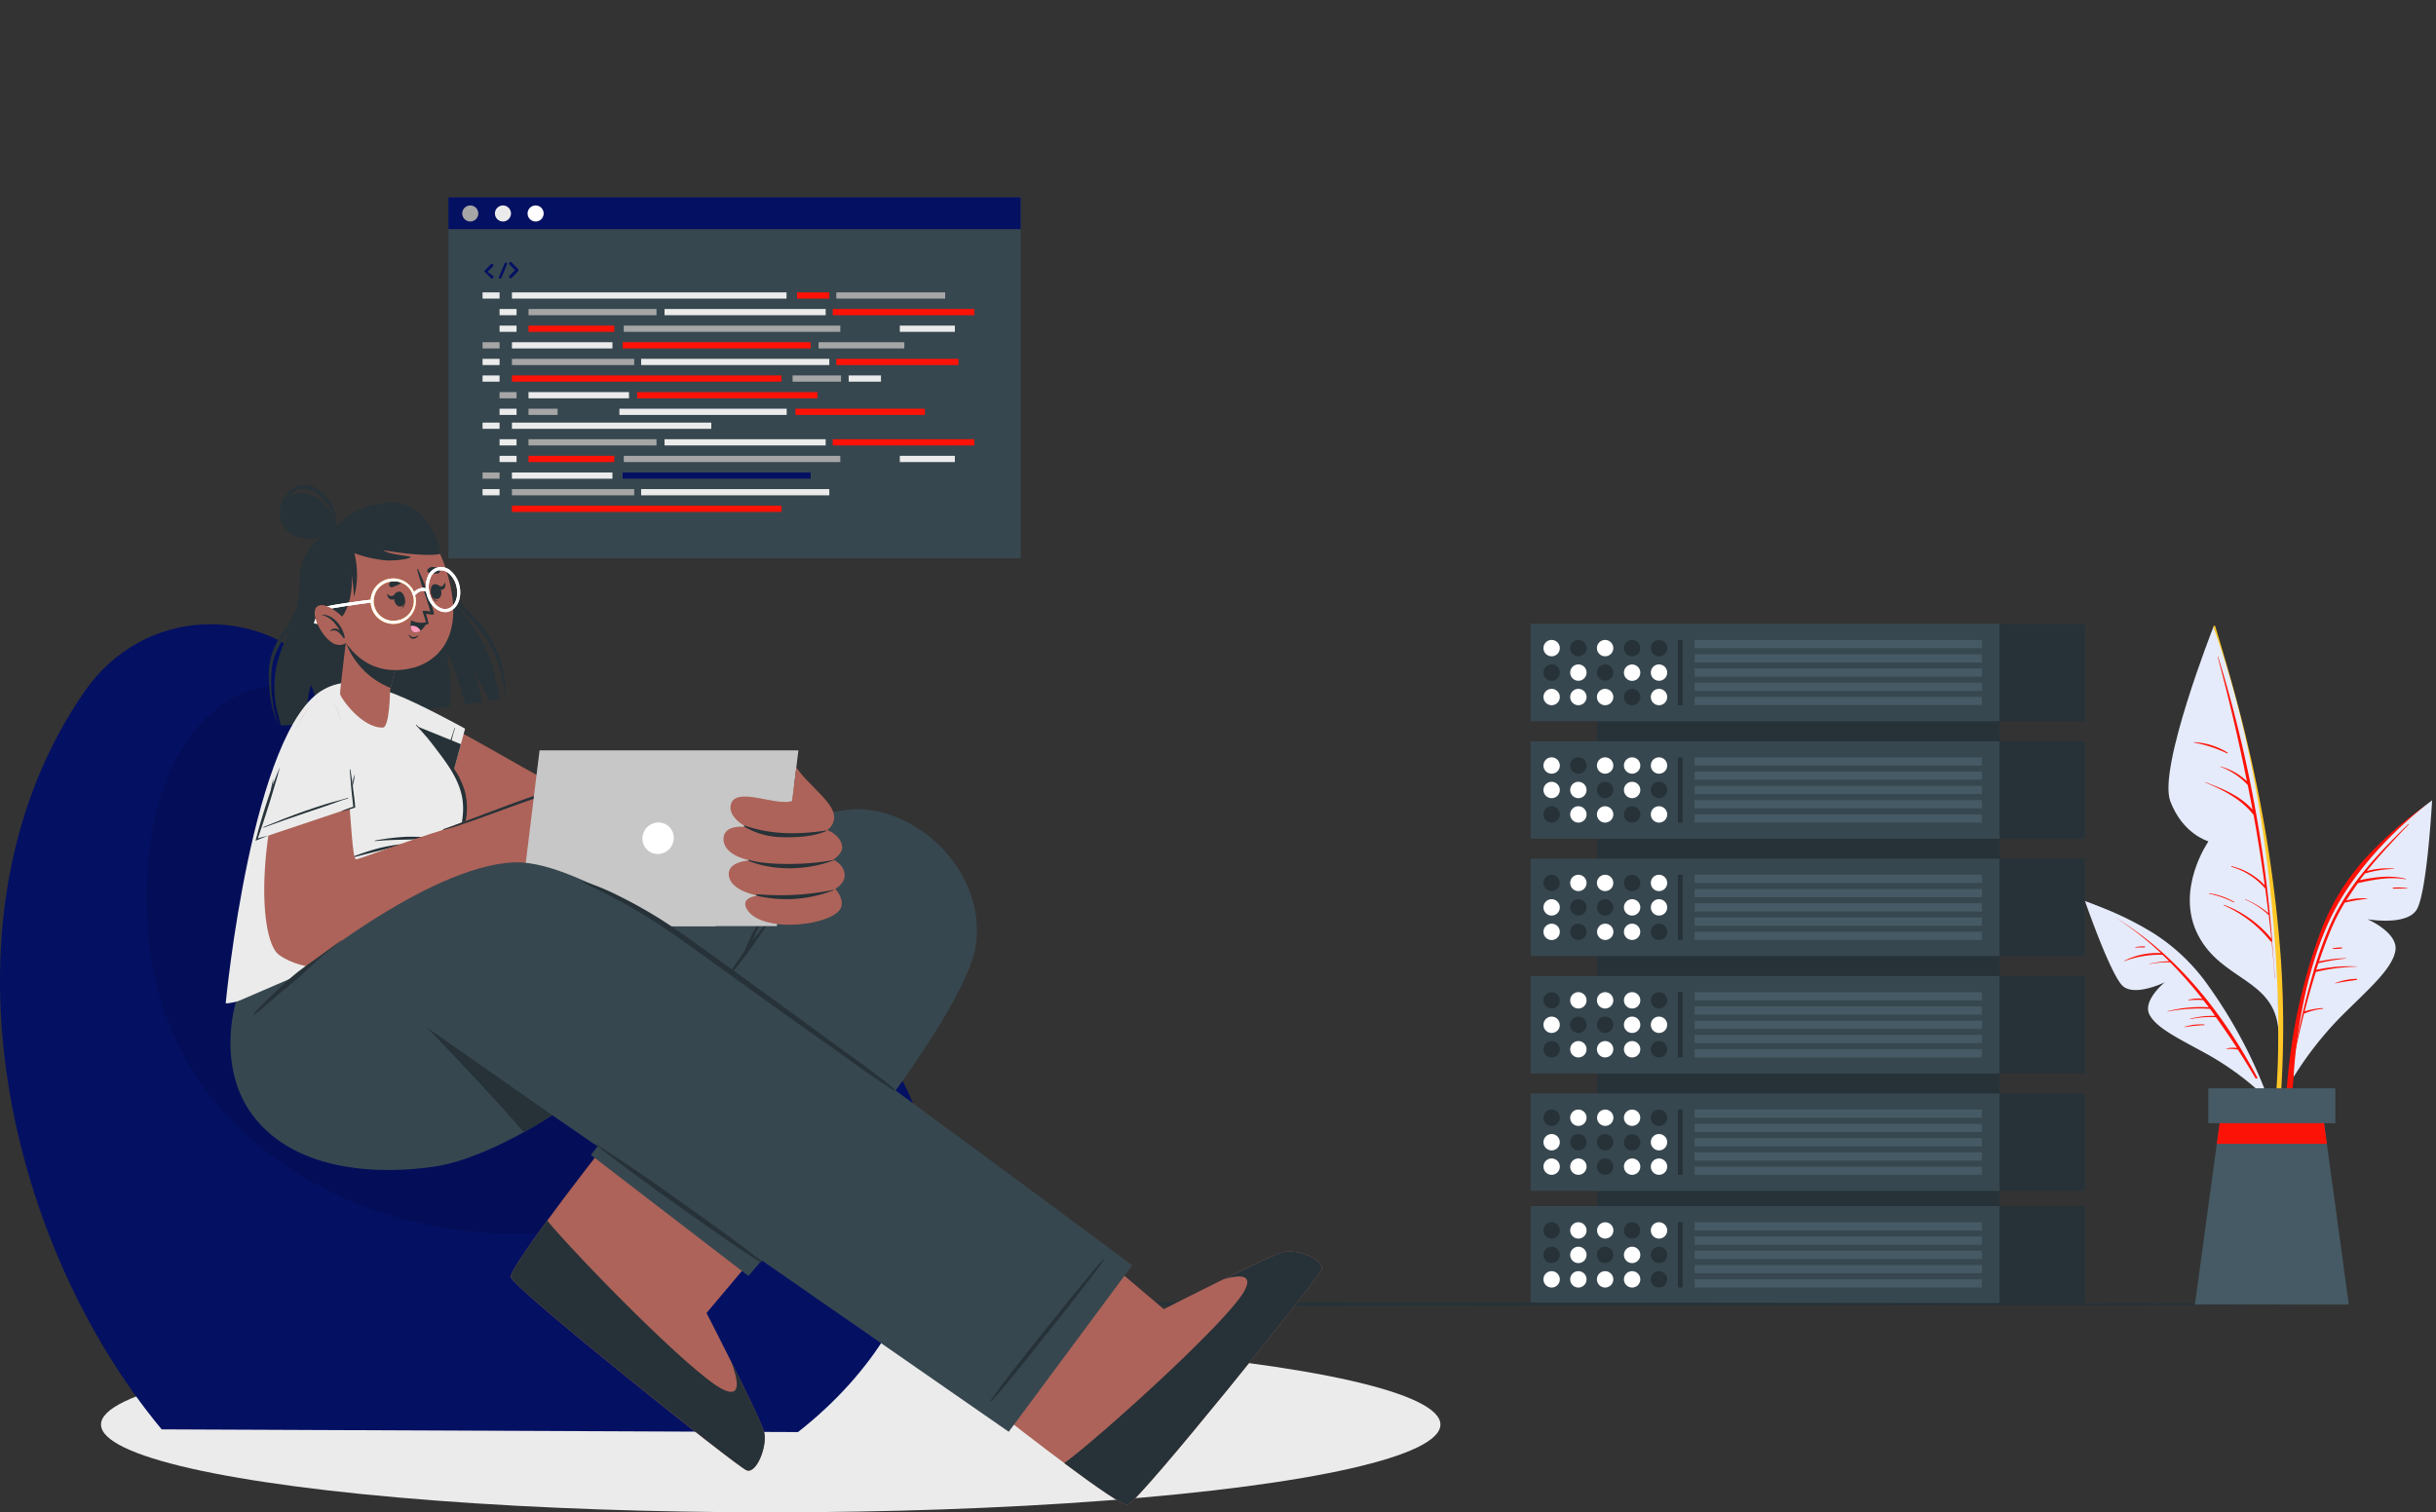 <?xml version="1.0" encoding="UTF-8" standalone="no"?>
<svg
   viewBox="0 0 637.758 396.01"
   version="1.1"
   id="svg689"
   sodipodi:docname="assets.svg"
   width="637.758"
   height="396.01"
   inkscape:version="1.2.2 (1:1.2.2+202305151915+b0a8486541)"
   xmlns:inkscape="http://www.inkscape.org/namespaces/inkscape"
   xmlns:sodipodi="http://sodipodi.sourceforge.net/DTD/sodipodi-0.dtd"
   xmlns="http://www.w3.org/2000/svg"
   xmlns:svg="http://www.w3.org/2000/svg">
  <rect x="0" y="0" width="637.758" height="396.01" fill="#333333" stroke="none"/>
  <defs
     id="defs693" />
  <sodipodi:namedview
     id="namedview691"
     pagecolor="#ffffff"
     bordercolor="#666666"
     borderopacity="1.0"
     inkscape:showpageshadow="2"
     inkscape:pageopacity="0.0"
     inkscape:pagecheckerboard="0"
     inkscape:deskcolor="#d1d1d1"
     showgrid="false"
     inkscape:zoom="1.596"
     inkscape:cx="190.16291"
     inkscape:cy="194.86216"
     inkscape:window-width="3440"
     inkscape:window-height="1391"
     inkscape:window-x="0"
     inkscape:window-y="0"
     inkscape:window-maximized="1"
     inkscape:current-layer="svg689" />
  <g
     id="freepik--Shadow--inject-219"
     transform="translate(-51.912,-55)">
    <ellipse
       cx="253.69"
       cy="428.02"
       rx="175.33"
       ry="22.99"
       style="fill:#ebebeb"
       id="ellipse2" />
  </g>
  <g
     id="freepik--Server--inject-219"
     transform="translate(-51.912,-55)">
    <rect
       x="470.03"
       y="232.01"
       width="105.39"
       height="157.97"
       style="fill:#263238"
       id="rect5" />
    <rect
       x="452.64"
       y="370.84"
       width="122.78"
       height="25.51"
       transform="rotate(180,514.03,383.59)"
       style="fill:#37474f"
       id="rect7" />
    <rect
       x="495.57"
       y="375.05"
       width="75.2"
       height="2.15"
       transform="rotate(180,533.17,376.13)"
       style="fill:#455a64"
       id="rect9" />
    <rect
       x="495.57"
       y="378.78"
       width="75.2"
       height="2.15"
       transform="rotate(180,533.17,379.86)"
       style="fill:#455a64"
       id="rect11" />
    <rect
       x="495.57"
       y="382.52"
       width="75.2"
       height="2.15"
       transform="rotate(180,533.17,383.59)"
       style="fill:#455a64"
       id="rect13" />
    <rect
       x="495.57"
       y="386.25"
       width="75.2"
       height="2.15"
       transform="rotate(180,533.17,387.325)"
       style="fill:#455a64"
       id="rect15" />
    <rect
       x="495.57"
       y="389.98"
       width="75.2"
       height="2.15"
       transform="rotate(180,533.17,391.055)"
       style="fill:#455a64"
       id="rect17" />
    <path
       d="m 484.11,377.19 a 2.14,2.14 0 1 0 2.13,-2.14 2.13,2.13 0 0 0 -2.13,2.14 z"
       style="fill:#ffffff"
       id="path19" />
    <circle
       cx="479.2"
       cy="377.19"
       r="2.14"
       style="fill:#263238"
       id="circle21" />
    <circle
       cx="472.17"
       cy="377.19"
       r="2.14"
       style="fill:#ffffff"
       id="circle23" />
    <path
       d="m 463,377.19 a 2.14,2.14 0 1 0 2.14,-2.14 2.13,2.13 0 0 0 -2.14,2.14 z"
       style="fill:#ffffff"
       id="path25" />
    <path
       d="m 456,377.19 a 2.14,2.14 0 1 0 2.14,-2.14 2.13,2.13 0 0 0 -2.14,2.14 z"
       style="fill:#263238"
       id="path27" />
    <path
       d="m 484.11,383.59 a 2.14,2.14 0 1 0 2.13,-2.13 2.13,2.13 0 0 0 -2.13,2.13 z"
       style="fill:#263238"
       id="path29" />
    <path
       d="m 477.07,383.59 a 2.14,2.14 0 1 0 2.13,-2.13 2.13,2.13 0 0 0 -2.13,2.13 z"
       style="fill:#ffffff"
       id="path31" />
    <path
       d="m 470,383.59 a 2.14,2.14 0 1 0 2.14,-2.13 2.14,2.14 0 0 0 -2.14,2.13 z"
       style="fill:#263238"
       id="path33" />
    <path
       d="m 463,383.59 a 2.14,2.14 0 1 0 2.14,-2.13 2.14,2.14 0 0 0 -2.14,2.13 z"
       style="fill:#ffffff"
       id="path35" />
    <path
       d="m 456,383.59 a 2.14,2.14 0 1 0 2.14,-2.13 2.14,2.14 0 0 0 -2.14,2.13 z"
       style="fill:#263238"
       id="path37" />
    <path
       d="m 484.11,390 a 2.14,2.14 0 1 0 2.13,-2.14 2.13,2.13 0 0 0 -2.13,2.14 z"
       style="fill:#263238"
       id="path39" />
    <path
       d="m 477.07,390 a 2.14,2.14 0 1 0 2.13,-2.14 2.13,2.13 0 0 0 -2.13,2.14 z"
       style="fill:#ffffff"
       id="path41" />
    <path
       d="m 470,390 a 2.14,2.14 0 1 0 2.14,-2.14 A 2.13,2.13 0 0 0 470,390 Z"
       style="fill:#ffffff"
       id="path43" />
    <path
       d="m 463,390 a 2.14,2.14 0 1 0 2.14,-2.14 A 2.13,2.13 0 0 0 463,390 Z"
       style="fill:#ffffff"
       id="path45" />
    <path
       d="m 456,390 a 2.14,2.14 0 1 0 2.14,-2.14 A 2.13,2.13 0 0 0 456,390 Z"
       style="fill:#ffffff"
       id="path47" />
    <rect
       x="491.2"
       y="375.05"
       width="1.23"
       height="17.08"
       transform="rotate(180,491.815,383.59)"
       style="fill:#263238"
       id="rect49" />
    <rect
       x="575.42"
       y="370.84"
       width="22.32"
       height="25.51"
       style="fill:#263238"
       id="rect51" />
    <rect
       x="452.64"
       y="341.33"
       width="122.78"
       height="25.51"
       transform="rotate(180,514.03,354.085)"
       style="fill:#37474f"
       id="rect53" />
    <rect
       x="495.57"
       y="345.54"
       width="75.2"
       height="2.15"
       transform="rotate(180,533.17,346.62)"
       style="fill:#455a64"
       id="rect55" />
    <rect
       x="495.57"
       y="349.27"
       width="75.2"
       height="2.15"
       transform="rotate(180,533.17,350.35)"
       style="fill:#455a64"
       id="rect57" />
    <rect
       x="495.57"
       y="353.01"
       width="75.2"
       height="2.15"
       transform="rotate(180,533.17,354.085)"
       style="fill:#455a64"
       id="rect59" />
    <rect
       x="495.57"
       y="356.74"
       width="75.2"
       height="2.15"
       transform="rotate(180,533.17,357.815)"
       style="fill:#455a64"
       id="rect61" />
    <rect
       x="495.57"
       y="360.47"
       width="75.2"
       height="2.15"
       transform="rotate(180,533.17,361.545)"
       style="fill:#455a64"
       id="rect63" />
    <path
       d="m 484.11,347.68 a 2.14,2.14 0 1 0 2.13,-2.14 2.13,2.13 0 0 0 -2.13,2.14 z"
       style="fill:#263238"
       id="path65" />
    <circle
       cx="479.2"
       cy="347.68"
       r="2.14"
       style="fill:#ffffff"
       id="circle67" />
    <circle
       cx="472.17"
       cy="347.68"
       r="2.14"
       style="fill:#ffffff"
       id="circle69" />
    <path
       d="m 463,347.68 a 2.14,2.14 0 1 0 2.14,-2.14 2.13,2.13 0 0 0 -2.14,2.14 z"
       style="fill:#ffffff"
       id="path71" />
    <path
       d="m 456,347.68 a 2.14,2.14 0 1 0 2.14,-2.14 2.13,2.13 0 0 0 -2.14,2.14 z"
       style="fill:#263238"
       id="path73" />
    <path
       d="m 484.11,354.08 a 2.14,2.14 0 1 0 2.13,-2.13 2.13,2.13 0 0 0 -2.13,2.13 z"
       style="fill:#ffffff"
       id="path75" />
    <path
       d="m 477.07,354.08 a 2.14,2.14 0 1 0 2.13,-2.08 2.13,2.13 0 0 0 -2.13,2.08 z"
       style="fill:#263238"
       id="path77" />
    <path
       d="m 470,354.08 a 2.14,2.14 0 1 0 2.14,-2.13 2.14,2.14 0 0 0 -2.14,2.13 z"
       style="fill:#263238"
       id="path79" />
    <path
       d="m 463,354.08 a 2.14,2.14 0 1 0 2.14,-2.13 2.14,2.14 0 0 0 -2.14,2.13 z"
       style="fill:#263238"
       id="path81" />
    <path
       d="m 456,354.08 a 2.14,2.14 0 1 0 2.14,-2.13 2.14,2.14 0 0 0 -2.14,2.13 z"
       style="fill:#ffffff"
       id="path83" />
    <path
       d="m 484.11,360.49 a 2.14,2.14 0 1 0 2.13,-2.14 2.13,2.13 0 0 0 -2.13,2.14 z"
       style="fill:#ffffff"
       id="path85" />
    <path
       d="m 477.07,360.49 a 2.14,2.14 0 1 0 2.13,-2.14 2.13,2.13 0 0 0 -2.13,2.14 z"
       style="fill:#ffffff"
       id="path87" />
    <path
       d="m 470,360.49 a 2.14,2.14 0 1 0 2.14,-2.14 2.13,2.13 0 0 0 -2.14,2.14 z"
       style="fill:#263238"
       id="path89" />
    <path
       d="m 463,360.49 a 2.14,2.14 0 1 0 2.14,-2.14 2.13,2.13 0 0 0 -2.14,2.14 z"
       style="fill:#ffffff"
       id="path91" />
    <path
       d="m 456,360.49 a 2.14,2.14 0 1 0 2.14,-2.14 2.13,2.13 0 0 0 -2.14,2.14 z"
       style="fill:#ffffff"
       id="path93" />
    <rect
       x="491.2"
       y="345.54"
       width="1.23"
       height="17.08"
       transform="rotate(180,491.815,354.085)"
       style="fill:#263238"
       id="rect95" />
    <rect
       x="575.42"
       y="341.33"
       width="22.32"
       height="25.51"
       style="fill:#263238"
       id="rect97" />
    <rect
       x="452.64"
       y="310.59"
       width="122.78"
       height="25.51"
       transform="rotate(180,514.03,323.34)"
       style="fill:#37474f"
       id="rect99" />
    <rect
       x="495.57"
       y="314.8"
       width="75.2"
       height="2.15"
       transform="rotate(180,533.17,315.875)"
       style="fill:#455a64"
       id="rect101" />
    <rect
       x="495.57"
       y="318.53"
       width="75.2"
       height="2.15"
       transform="rotate(180,533.17,319.61)"
       style="fill:#455a64"
       id="rect103" />
    <rect
       x="495.57"
       y="322.26"
       width="75.2"
       height="2.15"
       transform="rotate(180,533.17,323.34)"
       style="fill:#455a64"
       id="rect105" />
    <rect
       x="495.57"
       y="326"
       width="75.2"
       height="2.15"
       transform="rotate(180,533.17,327.07)"
       style="fill:#455a64"
       id="rect107" />
    <rect
       x="495.57"
       y="329.73"
       width="75.2"
       height="2.15"
       transform="rotate(180,533.17,330.805)"
       style="fill:#455a64"
       id="rect109" />
    <path
       d="m 484.11,316.93 a 2.14,2.14 0 1 0 2.13,-2.13 2.13,2.13 0 0 0 -2.13,2.13 z"
       style="fill:#263238"
       id="path111" />
    <path
       d="m 477.07,316.93 a 2.14,2.14 0 1 0 2.13,-2.13 2.13,2.13 0 0 0 -2.13,2.13 z"
       style="fill:#ffffff"
       id="path113" />
    <path
       d="m 470,316.93 a 2.14,2.14 0 1 0 2.14,-2.13 2.14,2.14 0 0 0 -2.14,2.13 z"
       style="fill:#ffffff"
       id="path115" />
    <path
       d="m 463,316.93 a 2.14,2.14 0 1 0 2.14,-2.13 2.14,2.14 0 0 0 -2.14,2.13 z"
       style="fill:#ffffff"
       id="path117" />
    <path
       d="m 456,316.93 a 2.14,2.14 0 1 0 2.14,-2.13 2.14,2.14 0 0 0 -2.14,2.13 z"
       style="fill:#263238"
       id="path119" />
    <path
       d="m 484.11,323.34 a 2.14,2.14 0 1 0 2.13,-2.14 2.13,2.13 0 0 0 -2.13,2.14 z"
       style="fill:#ffffff"
       id="path121" />
    <path
       d="m 477.07,323.34 a 2.14,2.14 0 1 0 2.13,-2.14 2.13,2.13 0 0 0 -2.13,2.14 z"
       style="fill:#ffffff"
       id="path123" />
    <path
       d="m 470,323.34 a 2.14,2.14 0 1 0 2.14,-2.14 2.13,2.13 0 0 0 -2.14,2.14 z"
       style="fill:#263238"
       id="path125" />
    <path
       d="m 463,323.34 a 2.14,2.14 0 1 0 2.14,-2.14 2.13,2.13 0 0 0 -2.14,2.14 z"
       style="fill:#263238"
       id="path127" />
    <path
       d="m 456,323.34 a 2.14,2.14 0 1 0 2.14,-2.14 2.13,2.13 0 0 0 -2.14,2.14 z"
       style="fill:#ffffff"
       id="path129" />
    <path
       d="m 484.11,329.75 a 2.14,2.14 0 1 0 2.13,-2.14 2.13,2.13 0 0 0 -2.13,2.14 z"
       style="fill:#263238"
       id="path131" />
    <path
       d="m 477.07,329.75 a 2.14,2.14 0 1 0 2.13,-2.14 2.13,2.13 0 0 0 -2.13,2.14 z"
       style="fill:#ffffff"
       id="path133" />
    <path
       d="m 470,329.75 a 2.14,2.14 0 1 0 2.14,-2.14 2.14,2.14 0 0 0 -2.14,2.14 z"
       style="fill:#ffffff"
       id="path135" />
    <path
       d="m 463,329.75 a 2.14,2.14 0 1 0 2.14,-2.14 2.14,2.14 0 0 0 -2.14,2.14 z"
       style="fill:#ffffff"
       id="path137" />
    <path
       d="m 456,329.75 a 2.14,2.14 0 1 0 2.14,-2.14 2.14,2.14 0 0 0 -2.14,2.14 z"
       style="fill:#263238"
       id="path139" />
    <rect
       x="491.2"
       y="314.8"
       width="1.23"
       height="17.08"
       transform="rotate(180,491.815,323.34)"
       style="fill:#263238"
       id="rect141" />
    <rect
       x="575.42"
       y="310.59"
       width="22.32"
       height="25.51"
       style="fill:#263238"
       id="rect143" />
    <rect
       x="452.64"
       y="279.84"
       width="122.78"
       height="25.51"
       transform="rotate(180,514.03,292.595)"
       style="fill:#37474f"
       id="rect145" />
    <rect
       x="495.57"
       y="284.06"
       width="75.2"
       height="2.15"
       transform="rotate(180,533.17,285.135)"
       style="fill:#455a64"
       id="rect147" />
    <rect
       x="495.57"
       y="287.79"
       width="75.2"
       height="2.15"
       transform="rotate(180,533.17,288.865)"
       style="fill:#455a64"
       id="rect149" />
    <rect
       x="495.57"
       y="291.52"
       width="75.2"
       height="2.15"
       transform="rotate(180,533.17,292.595)"
       style="fill:#455a64"
       id="rect151" />
    <rect
       x="495.57"
       y="295.25"
       width="75.2"
       height="2.15"
       transform="rotate(180,533.17,296.33)"
       style="fill:#455a64"
       id="rect153" />
    <rect
       x="495.57"
       y="298.98"
       width="75.2"
       height="2.15"
       transform="rotate(180,533.17,300.06)"
       style="fill:#455a64"
       id="rect155" />
    <path
       d="m 484.11,286.19 a 2.14,2.14 0 1 0 2.13,-2.13 2.13,2.13 0 0 0 -2.13,2.13 z"
       style="fill:#ffffff"
       id="path157" />
    <path
       d="m 477.07,286.19 a 2.14,2.14 0 1 0 2.13,-2.13 2.13,2.13 0 0 0 -2.13,2.13 z"
       style="fill:#263238"
       id="path159" />
    <path
       d="m 470,286.19 a 2.14,2.14 0 1 0 2.14,-2.13 2.14,2.14 0 0 0 -2.14,2.13 z"
       style="fill:#ffffff"
       id="path161" />
    <path
       d="m 463,286.19 a 2.14,2.14 0 1 0 2.14,-2.13 2.14,2.14 0 0 0 -2.14,2.13 z"
       style="fill:#ffffff"
       id="path163" />
    <path
       d="m 456,286.19 a 2.14,2.14 0 1 0 2.14,-2.13 2.14,2.14 0 0 0 -2.14,2.13 z"
       style="fill:#263238"
       id="path165" />
    <path
       d="m 484.11,292.6 a 2.14,2.14 0 1 0 2.13,-2.14 2.13,2.13 0 0 0 -2.13,2.14 z"
       style="fill:#ffffff"
       id="path167" />
    <path
       d="m 477.07,292.6 a 2.14,2.14 0 1 0 2.13,-2.14 2.13,2.13 0 0 0 -2.13,2.14 z"
       style="fill:#ffffff"
       id="path169" />
    <path
       d="m 470,292.6 a 2.14,2.14 0 1 0 2.14,-2.14 2.13,2.13 0 0 0 -2.14,2.14 z"
       style="fill:#263238"
       id="path171" />
    <path
       d="m 463,292.6 a 2.14,2.14 0 1 0 2.14,-2.14 2.13,2.13 0 0 0 -2.14,2.14 z"
       style="fill:#263238"
       id="path173" />
    <path
       d="m 456,292.6 a 2.14,2.14 0 1 0 2.14,-2.14 2.13,2.13 0 0 0 -2.14,2.14 z"
       style="fill:#ffffff"
       id="path175" />
    <path
       d="m 484.11,299 a 2.14,2.14 0 1 0 2.13,-2.13 2.13,2.13 0 0 0 -2.13,2.13 z"
       style="fill:#263238"
       id="path177" />
    <circle
       cx="479.2"
       cy="299"
       r="2.14"
       style="fill:#ffffff"
       id="circle179" />
    <circle
       cx="472.17"
       cy="299"
       r="2.14"
       style="fill:#ffffff"
       id="circle181" />
    <path
       d="m 463,299 a 2.14,2.14 0 1 0 2.14,-2.13 A 2.14,2.14 0 0 0 463,299 Z"
       style="fill:#263238"
       id="path183" />
    <path
       d="m 456,299 a 2.14,2.14 0 1 0 2.14,-2.13 A 2.14,2.14 0 0 0 456,299 Z"
       style="fill:#ffffff"
       id="path185" />
    <rect
       x="491.2"
       y="284.06"
       width="1.23"
       height="17.08"
       transform="rotate(180,491.815,292.595)"
       style="fill:#263238"
       id="rect187" />
    <rect
       x="575.42"
       y="279.84"
       width="22.32"
       height="25.51"
       style="fill:#263238"
       id="rect189" />
    <rect
       x="452.64"
       y="249.1"
       width="122.78"
       height="25.51"
       transform="rotate(180,514.03,261.855)"
       style="fill:#37474f"
       id="rect191" />
    <rect
       x="495.57"
       y="253.31"
       width="75.2"
       height="2.15"
       transform="rotate(180,533.17,254.39)"
       style="fill:#455a64"
       id="rect193" />
    <rect
       x="495.57"
       y="257.05"
       width="75.2"
       height="2.15"
       transform="rotate(180,533.17,258.12)"
       style="fill:#455a64"
       id="rect195" />
    <rect
       x="495.57"
       y="260.78"
       width="75.2"
       height="2.15"
       transform="rotate(180,533.17,261.855)"
       style="fill:#455a64"
       id="rect197" />
    <rect
       x="495.57"
       y="264.51"
       width="75.2"
       height="2.15"
       transform="rotate(180,533.17,265.585)"
       style="fill:#455a64"
       id="rect199" />
    <rect
       x="495.57"
       y="268.24"
       width="75.2"
       height="2.15"
       transform="rotate(180,533.17,269.32)"
       style="fill:#455a64"
       id="rect201" />
    <path
       d="m 484.11,255.45 a 2.14,2.14 0 1 0 2.13,-2.14 2.13,2.13 0 0 0 -2.13,2.14 z"
       style="fill:#ffffff"
       id="path203" />
    <path
       d="m 477.07,255.45 a 2.14,2.14 0 1 0 2.13,-2.14 2.13,2.13 0 0 0 -2.13,2.14 z"
       style="fill:#ffffff"
       id="path205" />
    <path
       d="m 470,255.45 a 2.14,2.14 0 1 0 2.14,-2.14 2.13,2.13 0 0 0 -2.14,2.14 z"
       style="fill:#ffffff"
       id="path207" />
    <path
       d="m 463,255.45 a 2.14,2.14 0 1 0 2.14,-2.14 2.13,2.13 0 0 0 -2.14,2.14 z"
       style="fill:#263238"
       id="path209" />
    <path
       d="m 456,255.45 a 2.14,2.14 0 1 0 2.14,-2.14 2.13,2.13 0 0 0 -2.14,2.14 z"
       style="fill:#ffffff"
       id="path211" />
    <path
       d="m 484.11,261.85 a 2.14,2.14 0 1 0 2.13,-2.13 2.13,2.13 0 0 0 -2.13,2.13 z"
       style="fill:#263238"
       id="path213" />
    <path
       d="m 477.07,261.85 a 2.14,2.14 0 1 0 2.13,-2.13 2.13,2.13 0 0 0 -2.13,2.13 z"
       style="fill:#ffffff"
       id="path215" />
    <path
       d="m 470,261.85 a 2.14,2.14 0 1 0 2.14,-2.13 2.14,2.14 0 0 0 -2.14,2.13 z"
       style="fill:#263238"
       id="path217" />
    <path
       d="m 463,261.85 a 2.14,2.14 0 1 0 2.14,-2.13 2.14,2.14 0 0 0 -2.14,2.13 z"
       style="fill:#ffffff"
       id="path219" />
    <path
       d="m 456,261.85 a 2.14,2.14 0 1 0 2.14,-2.13 2.14,2.14 0 0 0 -2.14,2.13 z"
       style="fill:#ffffff"
       id="path221" />
    <path
       d="m 484.11,268.26 a 2.14,2.14 0 1 0 2.13,-2.14 2.13,2.13 0 0 0 -2.13,2.14 z"
       style="fill:#ffffff"
       id="path223" />
    <path
       d="m 477.07,268.26 a 2.14,2.14 0 1 0 2.13,-2.14 2.13,2.13 0 0 0 -2.13,2.14 z"
       style="fill:#263238"
       id="path225" />
    <path
       d="m 470,268.26 a 2.14,2.14 0 1 0 2.14,-2.14 2.13,2.13 0 0 0 -2.14,2.14 z"
       style="fill:#ffffff"
       id="path227" />
    <path
       d="m 463,268.26 a 2.14,2.14 0 1 0 2.14,-2.14 2.13,2.13 0 0 0 -2.14,2.14 z"
       style="fill:#ffffff"
       id="path229" />
    <path
       d="m 456,268.26 a 2.14,2.14 0 1 0 2.14,-2.14 2.13,2.13 0 0 0 -2.14,2.14 z"
       style="fill:#263238"
       id="path231" />
    <rect
       x="491.2"
       y="253.31"
       width="1.23"
       height="17.08"
       transform="rotate(180,491.815,261.855)"
       style="fill:#263238"
       id="rect233" />
    <rect
       x="575.42"
       y="249.1"
       width="22.32"
       height="25.51"
       style="fill:#263238"
       id="rect235" />
    <rect
       x="452.64"
       y="218.36"
       width="122.78"
       height="25.51"
       transform="rotate(180,514.03,231.11)"
       style="fill:#37474f"
       id="rect237" />
    <rect
       x="495.57"
       y="222.57"
       width="75.2"
       height="2.15"
       transform="rotate(180,533.17,223.645)"
       style="fill:#455a64"
       id="rect239" />
    <rect
       x="495.57"
       y="226.3"
       width="75.2"
       height="2.15"
       transform="rotate(180,533.17,227.38)"
       style="fill:#455a64"
       id="rect241" />
    <rect
       x="495.57"
       y="230.03"
       width="75.2"
       height="2.15"
       transform="rotate(180,533.17,231.11)"
       style="fill:#455a64"
       id="rect243" />
    <rect
       x="495.57"
       y="233.77"
       width="75.2"
       height="2.15"
       transform="rotate(180,533.17,234.845)"
       style="fill:#455a64"
       id="rect245" />
    <rect
       x="495.57"
       y="237.5"
       width="75.2"
       height="2.15"
       transform="rotate(180,533.17,238.575)"
       style="fill:#455a64"
       id="rect247" />
    <path
       d="m 484.11,224.71 a 2.14,2.14 0 1 0 2.13,-2.14 2.13,2.13 0 0 0 -2.13,2.14 z"
       style="fill:#263238"
       id="path249" />
    <path
       d="m 477.07,224.71 a 2.14,2.14 0 1 0 2.13,-2.14 2.13,2.13 0 0 0 -2.13,2.14 z"
       style="fill:#263238"
       id="path251" />
    <path
       d="m 470,224.71 a 2.14,2.14 0 1 0 2.14,-2.14 2.14,2.14 0 0 0 -2.14,2.14 z"
       style="fill:#ffffff"
       id="path253" />
    <path
       d="m 463,224.71 a 2.14,2.14 0 1 0 2.14,-2.14 2.14,2.14 0 0 0 -2.14,2.14 z"
       style="fill:#263238"
       id="path255" />
    <path
       d="m 456,224.71 a 2.14,2.14 0 1 0 2.14,-2.14 2.14,2.14 0 0 0 -2.14,2.14 z"
       style="fill:#ffffff"
       id="path257" />
    <path
       d="m 484.11,231.11 a 2.14,2.14 0 1 0 2.13,-2.13 2.13,2.13 0 0 0 -2.13,2.13 z"
       style="fill:#ffffff"
       id="path259" />
    <path
       d="m 477.07,231.11 a 2.14,2.14 0 1 0 2.13,-2.11 2.13,2.13 0 0 0 -2.13,2.11 z"
       style="fill:#ffffff"
       id="path261" />
    <path
       d="m 470,231.11 a 2.14,2.14 0 1 0 2.14,-2.13 2.14,2.14 0 0 0 -2.14,2.13 z"
       style="fill:#263238"
       id="path263" />
    <path
       d="m 463,231.11 a 2.14,2.14 0 1 0 2.14,-2.13 2.14,2.14 0 0 0 -2.14,2.13 z"
       style="fill:#ffffff"
       id="path265" />
    <path
       d="m 456,231.11 a 2.14,2.14 0 1 0 2.14,-2.13 2.14,2.14 0 0 0 -2.14,2.13 z"
       style="fill:#263238"
       id="path267" />
    <path
       d="m 484.11,237.52 a 2.14,2.14 0 1 0 2.13,-2.14 2.13,2.13 0 0 0 -2.13,2.14 z"
       style="fill:#ffffff"
       id="path269" />
    <path
       d="m 477.07,237.52 a 2.14,2.14 0 1 0 2.13,-2.14 2.13,2.13 0 0 0 -2.13,2.14 z"
       style="fill:#263238"
       id="path271" />
    <path
       d="m 470,237.52 a 2.14,2.14 0 1 0 2.14,-2.14 2.13,2.13 0 0 0 -2.14,2.14 z"
       style="fill:#ffffff"
       id="path273" />
    <path
       d="m 463,237.52 a 2.14,2.14 0 1 0 2.14,-2.14 2.13,2.13 0 0 0 -2.14,2.14 z"
       style="fill:#ffffff"
       id="path275" />
    <path
       d="m 456,237.52 a 2.14,2.14 0 1 0 2.14,-2.14 2.13,2.13 0 0 0 -2.14,2.14 z"
       style="fill:#ffffff"
       id="path277" />
    <rect
       x="491.2"
       y="222.57"
       width="1.23"
       height="17.08"
       transform="rotate(180,491.815,231.11)"
       style="fill:#263238"
       id="rect279" />
    <rect
       x="575.42"
       y="218.36"
       width="22.32"
       height="25.51"
       style="fill:#263238"
       id="rect281" />
  </g>
  <g
     id="freepik--Window--inject-219"
     transform="translate(-51.912,-55)">
    <rect
       x="169.31"
       y="106.67"
       width="149.82"
       height="94.52"
       style="fill:#37474f"
       id="rect284" />
    <rect
       x="169.31"
       y="106.67"
       width="149.82"
       height="8.33"
       style="fill:#041062"
       id="rect286" />
    <path
       d="m 177.13,110.89 a 2.1,2.1 0 1 1 -2.1,-2.09 2.1,2.1 0 0 1 2.1,2.09 z"
       style="fill:#a6a6a6"
       id="path288" />
    <path
       d="m 185.69,110.89 a 2.1,2.1 0 1 1 -2.1,-2.09 2.1,2.1 0 0 1 2.1,2.09 z"
       style="fill:#ebebeb"
       id="path290" />
    <path
       d="m 194.24,110.89 a 2.1,2.1 0 1 1 -2.09,-2.09 2.1,2.1 0 0 1 2.09,2.09 z"
       style="fill:#ffffff"
       id="path292" />
    <rect
       x="178.25"
       y="131.56"
       width="4.45"
       height="1.63"
       style="fill:#ebebeb"
       id="rect294" />
    <rect
       x="185.94"
       y="131.56"
       width="71.89"
       height="1.63"
       style="fill:#ebebeb"
       id="rect296" />
    <rect
       x="260.57"
       y="131.56"
       width="8.45"
       height="1.63"
       style="fill:#FD1207"
       id="rect298" />
    <rect
       x="274.1"
       y="153.31"
       width="8.45"
       height="1.63"
       style="fill:#ebebeb"
       id="rect300" />
    <rect
       x="270.86"
       y="131.56"
       width="28.5"
       height="1.63"
       style="fill:#a6a6a6"
       id="rect302" />
    <rect
       x="182.7"
       y="135.91"
       width="4.45"
       height="1.63"
       style="fill:#ebebeb"
       id="rect304" />
    <rect
       x="190.28"
       y="135.91"
       width="33.51"
       height="1.63"
       style="fill:#a6a6a6"
       id="rect306" />
    <rect
       x="259.42"
       y="153.31"
       width="12.67"
       height="1.63"
       style="fill:#a6a6a6"
       id="rect308" />
    <rect
       x="185.94"
       y="148.96"
       width="32.01"
       height="1.63"
       style="fill:#a6a6a6"
       id="rect310" />
    <rect
       x="190.28"
       y="140.26"
       width="22.45"
       height="1.63"
       style="fill:#FD1207"
       id="rect312" />
    <rect
       x="266.22"
       y="144.61"
       width="22.45"
       height="1.63"
       style="fill:#a6a6a6"
       id="rect314" />
    <rect
       x="215.22"
       y="140.26"
       width="56.69"
       height="1.63"
       style="fill:#a6a6a6"
       id="rect316" />
    <rect
       x="185.94"
       y="153.31"
       width="70.58"
       height="1.63"
       style="fill:#FD1207"
       id="rect318" />
    <rect
       x="269.92"
       y="135.91"
       width="37.08"
       height="1.63"
       style="fill:#FD1207"
       id="rect320" />
    <rect
       x="225.89"
       y="135.91"
       width="42.19"
       height="1.63"
       style="fill:#ebebeb"
       id="rect322" />
    <rect
       x="287.49"
       y="140.26"
       width="14.41"
       height="1.63"
       style="fill:#ebebeb"
       id="rect324" />
    <rect
       x="182.7"
       y="140.26"
       width="4.45"
       height="1.63"
       style="fill:#ebebeb"
       id="rect326" />
    <rect
       x="178.25"
       y="144.61"
       width="4.45"
       height="1.63"
       style="fill:#a6a6a6"
       id="rect328" />
    <rect
       x="185.94"
       y="144.61"
       width="26.31"
       height="1.63"
       style="fill:#ebebeb"
       id="rect330" />
    <rect
       x="190.28"
       y="157.67"
       width="26.31"
       height="1.63"
       style="fill:#ebebeb"
       id="rect332" />
    <rect
       x="260.17"
       y="162.02"
       width="33.89"
       height="1.63"
       style="fill:#FD1207"
       id="rect334" />
    <rect
       x="218.72"
       y="157.67"
       width="47.21"
       height="1.63"
       style="fill:#FD1207"
       id="rect336" />
    <rect
       x="214.07"
       y="162.02"
       width="43.8"
       height="1.63"
       style="fill:#ebebeb"
       id="rect338" />
    <rect
       x="190.28"
       y="162.02"
       width="7.62"
       height="1.63"
       style="fill:#a6a6a6"
       id="rect340" />
    <rect
       x="219.76"
       y="148.96"
       width="49.27"
       height="1.63"
       style="fill:#ebebeb"
       id="rect342" />
    <rect
       x="270.86"
       y="148.96"
       width="31.98"
       height="1.63"
       style="fill:#FD1207"
       id="rect344" />
    <rect
       x="214.92"
       y="144.61"
       width="49.23"
       height="1.63"
       style="fill:#FD1207"
       id="rect346" />
    <rect
       x="178.25"
       y="148.96"
       width="4.45"
       height="1.63"
       style="fill:#ebebeb"
       id="rect348" />
    <rect
       x="178.25"
       y="153.31"
       width="4.45"
       height="1.63"
       style="fill:#ebebeb"
       id="rect350" />
    <rect
       x="182.7"
       y="157.67"
       width="4.45"
       height="1.63"
       style="fill:#a6a6a6"
       id="rect352" />
    <rect
       x="182.7"
       y="162.02"
       width="4.45"
       height="1.63"
       style="fill:#ebebeb"
       id="rect354" />
    <rect
       x="178.25"
       y="165.66"
       width="4.45"
       height="1.63"
       style="fill:#ebebeb"
       id="rect356" />
    <rect
       x="185.94"
       y="165.66"
       width="52.19"
       height="1.63"
       style="fill:#ebebeb"
       id="rect358" />
    <rect
       x="182.7"
       y="170.01"
       width="4.45"
       height="1.63"
       style="fill:#ebebeb"
       id="rect360" />
    <rect
       x="190.28"
       y="170.01"
       width="33.51"
       height="1.63"
       style="fill:#a6a6a6"
       id="rect362" />
    <rect
       x="185.94"
       y="183.07"
       width="32.01"
       height="1.63"
       style="fill:#a6a6a6"
       id="rect364" />
    <rect
       x="190.28"
       y="174.36"
       width="22.45"
       height="1.63"
       style="fill:#FD1207"
       id="rect366" />
    <rect
       x="215.22"
       y="174.36"
       width="56.69"
       height="1.63"
       style="fill:#a6a6a6"
       id="rect368" />
    <rect
       x="185.94"
       y="187.42"
       width="70.58"
       height="1.63"
       style="fill:#FD1207"
       id="rect370" />
    <rect
       x="269.92"
       y="170.01"
       width="37.08"
       height="1.63"
       style="fill:#FD1207"
       id="rect372" />
    <rect
       x="225.89"
       y="170.01"
       width="42.19"
       height="1.63"
       style="fill:#ebebeb"
       id="rect374" />
    <rect
       x="287.49"
       y="174.36"
       width="14.41"
       height="1.63"
       style="fill:#ebebeb"
       id="rect376" />
    <rect
       x="182.7"
       y="174.36"
       width="4.45"
       height="1.63"
       style="fill:#ebebeb"
       id="rect378" />
    <rect
       x="178.25"
       y="178.72"
       width="4.45"
       height="1.63"
       style="fill:#a6a6a6"
       id="rect380" />
    <rect
       x="185.94"
       y="178.72"
       width="26.31"
       height="1.63"
       style="fill:#ebebeb"
       id="rect382" />
    <rect
       x="219.76"
       y="183.07"
       width="49.27"
       height="1.63"
       style="fill:#ebebeb"
       id="rect384" />
    <rect
       x="214.92"
       y="178.72"
       width="49.23"
       height="1.63"
       style="fill:#041062"
       id="rect386" />
    <rect
       x="178.25"
       y="183.07"
       width="4.45"
       height="1.63"
       style="fill:#ebebeb"
       id="rect388" />
    <path
       d="m 181,127.28 a 0.39,0.39 0 0 1 0,0.55 0.43,0.43 0 0 1 -0.27,0.11 0.39,0.39 0 0 1 -0.28,-0.11 l -1.72,-1.75 v 0 c 0,0 0,0 0,-0.05 0,-0.05 0,0 0,0 0,0 0,0 0,0 0,0 0,0 0,0 v 0 c 0,0 0,0 0,0 0,0 0,0 0,0 v -0.06 a 0.33,0.33 0 0 1 0,-0.06 v 0 0 l 1.72,-1.74 a 0.39,0.39 0 0 1 0.55,0.55 l -1.45,1.46 z"
       style="fill:#041062"
       id="path390" />
    <path
       d="m 182.55,127.47 1.5,-3.56 a 0.34,0.34 0 0 1 0.62,0.26 l -1.5,3.56 a 0.35,0.35 0 0 1 -0.31,0.21 0.31,0.31 0 0 1 -0.13,0 0.34,0.34 0 0 1 -0.18,-0.47 z"
       style="fill:#041062"
       id="path392" />
    <path
       d="m 187.62,126 v 0 h -0.05 l -1.71,1.75 a 0.43,0.43 0 0 1 -0.28,0.11 0.39,0.39 0 0 1 -0.27,-0.11 0.38,0.38 0 0 1 0,-0.55 l 1.44,-1.46 -1.44,-1.46 a 0.38,0.38 0 0 1 0,-0.55 0.39,0.39 0 0 1 0.55,0 l 1.71,1.74 h 0.05 v 0 c 0,0 0,0 0,0.06 v 0.06 c 0,0 0,0 0,0 v 0.09 c 0,0 0,0 0,0 0,0 0.01,0.32 0,0.32 z"
       style="fill:#041062"
       id="path394" />
  </g>
 
  <g
     id="freepik--Floor--inject-219"
     transform="translate(-51.912,-55)">
    <polygon
       points="217.66,396.15 375,395.98 532.34,396.15 611.01,396.23 689.67,396.48 611.01,396.72 532.34,396.81 375,396.98 217.66,396.81 138.99,396.72 60.33,396.48 138.99,396.24 "
       style="fill:#263238"
       id="polygon498" />
  </g>
  <g
     id="freepik--Character--inject-219"
     transform="translate(-51.912,-55)">
    <path
       d="m 94.24,429.28 166.59,0.71 C 301.32,398.2 305.5,351.09 276.62,322.54 259.14,305.27 236.94,308.75 215.8,306 h -0.06 c -7.37,-1 -14.59,-2.67 -21.45,-6.29 -21.76,-11.48 -34,-38.57 -52.35,-61.36 -2.28,-2.85 -4.66,-5.63 -7.17,-8.31 -15.06,-16.08 -45,-16.6 -60.7,6 C 34.23,293.47 52.48,379 94.24,429.28 Z"
       style="fill:#041062"
       id="path501" />
    <path
       d="m 90.54,297.85 c 4.37,68.35 83.3,93.86 132.6,73.39 C 266,353.43 252,312.8 215.8,306 h -0.06 c -7.37,-1 -14.59,-2.67 -21.45,-6.29 -21.76,-11.48 -34,-38.57 -52.35,-61.36 -27.28,-14.18 -54.6,9.46 -51.4,59.5 z"
       style="opacity:0.1"
       id="path503" />
    <path
       d="m 247.37,440 c -2.57,-0.94 -60.62,-47.34 -61.72,-50.51 -0.42,-1.2 5.84,-10 13.72,-20.53 1.7,-2.26 3.47,-4.59 5.28,-6.94 11.73,-15.29 24.53,-31.23 24.53,-31.23 l 38.93,30.92 -25.61,30.43 -5.62,6.67 c 0,0 14.29,27.71 15.11,31.31 0.82,3.6 -2.05,10.88 -4.62,9.88 z"
       style="fill:#ad6359"
       id="path505" />
    <path
       d="m 247.37,440 c -2.56,-1 -60.62,-47.34 -61.72,-50.51 -0.34,-1 3.74,-7 9.51,-14.87 8.44,10.09 37.87,40.13 45.91,44.15 5.11,2.55 4.09,-2.46 2.19,-7.44 3.92,7.83 8.28,16.8 8.74,18.74 0.81,3.65 -2,10.93 -4.63,9.93 z"
       style="fill:#263238"
       id="path507" />
    <path
       d="m 307.43,302.29 c -2.67,20.22 -52.51,78.6 -58.27,85.3 l -1.31,1.52 -41.23,-31.68 0.48,-0.61 36.3,-47.54 c 0,0 -60,35 -90.07,19.13 -13.48,-7.14 -23.49,-19.83 -23.49,-19.83 l 39.21,-20.9 c 0,0 10.84,3.51 17.78,2.5 23.9,-3.5 77.45,-23.83 90.15,-23.32 16.39,0.67 32.89,16.87 30.45,35.43 z"
       style="fill:#37474f"
       id="path509" />
    <path
       d="m 256.44,291.61 a 49.87,49.87 0 0 0 -3.75,4.8 c -1.28,1.69 -2.58,3.35 -3.86,5 v 0.05 c 0.23,-0.5 0.45,-1 0.68,-1.48 0.81,-1.68 1.46,-3.41 2.42,-5 a 0.09,0.09 0 1 0 -0.15,-0.09 c -1,1.59 -2.13,3.1 -3,4.77 -0.4,0.79 -0.77,1.59 -1.12,2.4 -0.19,0.44 -0.39,0.89 -0.56,1.34 a 4.14,4.14 0 0 0 -0.23,0.65 c -0.58,0.78 -1.15,1.56 -1.7,2.36 -1.22,1.77 -2.3,3.64 -3.54,5.4 -0.06,0.09 0.09,0.18 0.16,0.09 1.25,-1.65 2.65,-3.19 3.93,-4.83 1.28,-1.64 2.52,-3.38 3.73,-5.11 1.21,-1.73 2.35,-3.39 3.53,-5.08 a 50.56,50.56 0 0 0 3.57,-5.21 c 0.02,-0.04 -0.06,-0.11 -0.11,-0.06 z"
       style="fill:#263238"
       id="path511" />
    <path
       d="m 182.6,237.64 a 0.53,0.53 0 0 1 -0.38,0.59 l -2.12,0.33 c -2.36,-4.83 -4.78,-8.62 -4.1,-7.11 a 25.83,25.83 0 0 1 2,7.42 c -0.94,0.14 -3.11,0.43 -4.21,0.58 -2.43,-8.65 -5.14,-15 -4.83,-13 1.25,8.07 1,10.72 0.68,13.56 -10.16,1.37 -23.5,3 -33.17,4 -1.55,-4.76 -3,-9.94 -3.12,-9.55 -1.08,2.86 -1.09,6.88 -0.85,10 -3.08,0.29 -5.55,0.47 -7.06,0.5 0,0 -1.08,-4 -1.3,-5.36 a 28.25,28.25 0 0 1 0.18,-10.33 50.88,50.88 0 0 1 3.65,-9.9 v -0.07 c 0,0 0,0 0,0 a 28.17,28.17 0 0 0 2,-6.57 c 0,0 0,0 0,0 a 28.89,28.89 0 0 0 0.37,-4.94 c -0.08,-6 2.85,-11.53 8.35,-13.62 9.77,-11 20.82,-7.69 24.72,-0.28 0.38,0.73 0.75,1.56 1.13,2.47 v 0 c 1.39,3.37 2.77,7.79 4,11.19 v 0 c 0,0 0,0 0,0 v 0 a 33.54,33.54 0 0 0 1.62,3.91 c 3.33,6.01 9.84,9.03 12.44,26.18 z"
       style="fill:#263238"
       id="path513" />
    <path
       d="m 136.45,195.94 a 11.38,11.38 0 0 0 -5.74,9.71 29.36,29.36 0 0 1 -0.83,7.59 26.73,26.73 0 0 1 -3.69,6.94 c -2.33,3.47 -3.87,6.86 -3.9,11.19 -0.03,4.33 0.63,9.54 2.46,13.49 0,0 0,0 0,0 a 35.19,35.19 0 0 1 -1.73,-14.14 c 0.39,-4.82 2.82,-8 5.26,-11.91 a 19.9,19.9 0 0 0 3.19,-10.06 c 0.09,-2.19 -0.14,-4.44 0.55,-6.56 0.83,-2.52 2.77,-4.26 4.71,-5.81 a 0.261,0.261 0 0 0 -0.28,-0.44 z"
       style="fill:#263238"
       id="path515" />
    <path
       d="m 177,217.61 c -2.91,-3.17 -5.88,-5.83 -7.79,-9.92 -1.73,-3.72 -2.88,-7.72 -4.64,-11.44 a 0.045,0 0 0 0 -0.09,0 c 2.79,6.63 3.81,13.48 8.72,18.83 2.67,2.91 5.32,5.59 7.23,9.19 a 33.58,33.58 0 0 1 3.57,12.16 0.11,0.11 0 1 0 0.21,0 27.74,27.74 0 0 0 -7.21,-18.82 z"
       style="fill:#263238"
       id="path517" />
    <path
       d="m 139.93,192.83 c 0,1.45 -6.71,5.29 -11.84,1.85 -5.13,-3.44 -3.46,-10.9 3.33,-10.53 4.28,0.24 8.52,5.6 8.51,8.68 z"
       style="fill:#263238"
       id="path519" />
    <path
       d="m 125.25,188.27 a 8.56,8.56 0 0 1 3.53,-4.38 5.13,5.13 0 0 1 5.13,-0.27 10.34,10.34 0 0 1 4,3.83 15.11,15.11 0 0 1 1.32,2.56 7.8,7.8 0 0 1 0.7,2.82 7,7 0 0 0 -0.19,-3 13.14,13.14 0 0 0 -1.09,-2.83 10,10 0 0 0 -4.26,-4.37 5.91,5.91 0 0 0 -3.13,-0.61 6,6 0 0 0 -2.94,1.15 7.53,7.53 0 0 0 -3.07,5.1 z"
       style="fill:#263238"
       id="path521" />
    <path
       d="m 148.75,246.33 c 7.34,10.54 32.41,39.5 49.81,43.46 9.59,2.19 55.92,8.67 62.27,2.89 7.43,-6.77 4,-32.27 -1.93,-32.5 -18,-0.71 -51.43,2.82 -59.78,1 -3.77,-0.84 -23.77,-13.74 -45.13,-24.06 -8.07,-3.92 -9.99,2.41 -5.24,9.21 z"
       style="fill:#ad6359"
       id="path523" />
    <path
       d="m 166.67,271.59 7,-25.79 c 0,0 -11.75,-6.52 -18.76,-9.21 -9.27,-3.56 -12.77,-1 -7.08,9.82 3.81,7.21 18.84,25.18 18.84,25.18 z"
       style="fill:#ebebeb"
       id="path525" />
    <path
       d="m 164.94,268.31 c 0.76,-3.82 1.57,-7.63 2.56,-11.4 0.49,-1.88 1,-3.76 1.55,-5.62 0.55,-1.86 1.29,-3.68 1.81,-5.55 a 0.08,0.08 0 0 1 0.16,0 c -0.62,1.84 -1,3.78 -1.51,5.65 -0.51,1.87 -1,3.75 -1.52,5.63 -1,3.76 -2,7.52 -2.89,11.29 -0.03,0.16 -0.18,0.11 -0.16,0 z"
       style="fill:#263238"
       id="path527" />
    <path
       d="m 172.58,249.86 -5.9,21.74 c 0,0 -15,-18 -18.85,-25.19 -1.75,-3.33 -2.63,-5.88 -2.74,-7.7 z"
       style="fill:#263238"
       id="path529" />
    <path
       d="m 111,317.71 c 2.3,0.75 67.84,-18.22 67.84,-18.22 l -7.74,-22.75 c 0,0 3.82,-7.32 2.05,-14.36 C 170.8,253 153.4,237.52 152,236.61 146.51,232.97 141.36,233.03 136.81,235.45 117.89,245.52 111,317.71 111,317.71 Z"
       style="fill:#ebebeb"
       id="path531" />
    <path
       d="m 161,244.8 c 1.69,2 3.5,3.84 5.25,5.76 -0.82,-1.43 -1.62,-2.87 -2.49,-4.28 0,0 0,-0.06 0,0 a 32.41,32.41 0 0 1 3.33,5.29 43.74,43.74 0 0 1 3.61,4.62 20.44,20.44 0 0 1 3,6.34 17.3,17.3 0 0 1 0.2,7 44.57,44.57 0 0 1 -2.21,7.84 c -0.12,0.34 -0.6,0.12 -0.51,-0.21 1.23,-4.44 2.63,-9.13 1.64,-13.77 -0.99,-4.64 -3.85,-8.46 -6.63,-12.11 a 67.46,67.46 0 0 0 -5.33,-6.36 c -0.05,-0.09 0.14,-0.2 0.14,-0.12 z"
       style="fill:#263238"
       id="path533" />
    <path
       d="m 150.1,275.1 a 58.42,58.42 0 0 1 8.54,-1 c 1.43,0 2.84,0 4.26,0.07 0.71,0 1.42,0 2.13,0 a 9.1,9.1 0 0 0 2.21,-0.2 0.05,0.05 0 0 1 0,0.1 15.66,15.66 0 0 1 -2,0.53 15.16,15.16 0 0 1 -2,0.18 c -1.44,0 -2.89,0 -4.33,0.06 -2.92,0.06 -5.83,0.12 -8.74,0.4 -0.17,0.11 -0.17,-0.12 -0.07,-0.14 z"
       style="fill:#263238"
       id="path535" />
    <path
       d="m 144,279.44 a 63.18,63.18 0 0 1 6.73,-2.24 c 1.14,-0.31 2.29,-0.54 3.46,-0.75 0.55,-0.1 1.11,-0.19 1.67,-0.27 0.56,-0.08 1.24,-0.1 1.86,-0.2 0.06,0 0.09,0.09 0,0.1 -0.57,0.11 -1.13,0.32 -1.7,0.46 l -1.71,0.43 c -1.15,0.29 -2.29,0.6 -3.43,0.88 -2.3,0.56 -4.58,1.14 -6.85,1.78 -0.11,0.03 -0.15,-0.15 -0.03,-0.19 z"
       style="fill:#263238"
       id="path537" />
    <path
       d="m 140.94,236.73 c 0.26,1.19 5.8,9 11.22,8.78 1.77,-0.06 1.87,-9.7 1.87,-9.7 l 0.17,-0.71 2.37,-9.95 -13.29,-8.71 c 0,0 -2.45,19.78 -2.34,20.29 z"
       style="fill:#ad6359"
       id="path539" />
    <path
       d="m 156.57,225.14 -2.37,10 a 20.55,20.55 0 0 1 -11.74,-11.89 c 0.41,-3.43 0.76,-6.28 0.8,-6.7 a 0.28,0.28 0 0 0 0,-0.06 l 1.69,1 z"
       style="fill:#263238"
       id="path541" />
    <path
       d="m 169.47,206.82 c 4.42,17.4 -5.49,22 -9.25,23 -3.4,0.86 -15.11,3.37 -21.31,-13.47 -6.2,-16.84 0.49,-24.4 8.17,-26.79 7.68,-2.39 17.92,-0.13 22.39,17.26 z"
       style="fill:#ad6359"
       id="path543" />
    <path
       d="m 166.48,205.17 c -0.42,0 -0.81,0 -1.23,0 a 2,2 0 0 1 -1.26,-0.28 0.64,0.64 0 0 1 -0.14,-0.77 1.58,1.58 0 0 1 1.47,-0.64 2.33,2.33 0 0 1 1.58,0.55 0.68,0.68 0 0 1 -0.42,1.14 z"
       style="fill:#263238"
       id="path545" />
    <path
       d="m 154.64,208.75 a 9.56,9.56 0 0 0 1.15,-0.47 2,2 0 0 0 1.08,-0.7 0.64,0.64 0 0 0 -0.14,-0.76 1.58,1.58 0 0 0 -1.6,-0.09 2.32,2.32 0 0 0 -1.29,1.07 0.68,0.68 0 0 0 0.8,0.95 z"
       style="fill:#263238"
       id="path547" />
    <path
       d="m 157.62,210.94 c 0,0 -0.08,0.08 -0.07,0.13 0.29,1.19 0.41,2.6 -0.59,3.22 0,0 0,0.07 0,0.06 1.31,-0.46 1.12,-2.35 0.66,-3.41 z"
       style="fill:#263238"
       id="path549" />
    <path
       d="m 156.3,209.91 c -2,0.25 -1.32,4.14 0.5,3.91 1.82,-0.23 1.14,-4.12 -0.5,-3.91 z"
       style="fill:#263238"
       id="path551" />
    <path
       d="m 155.57,210.24 c -0.31,0.28 -0.58,0.72 -1,0.83 -0.42,0.11 -0.89,-0.22 -1.27,-0.56 0,0 -0.06,0 -0.06,0.05 0.12,0.75 0.53,1.47 1.35,1.45 0.82,-0.02 1.16,-0.77 1.22,-1.55 0.03,-0.14 -0.12,-0.33 -0.24,-0.22 z"
       style="fill:#263238"
       id="path553" />
    <path
       d="m 164.68,209.46 c 0,-0.05 0.11,0 0.11,0.09 0.16,1.22 0.53,2.58 1.69,2.81 0,0 0,0.07 0,0.07 -1.36,0.02 -1.85,-1.79 -1.8,-2.97 z"
       style="fill:#263238"
       id="path555" />
    <path
       d="m 165.56,208 c 1.92,-0.45 2.69,3.42 0.91,3.84 -1.78,0.42 -2.47,-3.43 -0.91,-3.84 z"
       style="fill:#263238"
       id="path557" />
    <path
       d="m 166.42,208.13 c 0.35,0.14 0.72,0.46 1.09,0.41 0.37,-0.05 0.66,-0.54 0.85,-1 0,-0.05 0.06,0 0.07,0 0.17,0.73 0.08,1.55 -0.61,1.83 -0.69,0.28 -1.22,-0.28 -1.54,-1 -0.06,-0.07 0,-0.3 0.14,-0.24 z"
       style="fill:#263238"
       id="path559" />
    <path
       d="m 159,221.21 c 0.32,0.26 0.65,0.62 1.09,0.62 a 3.09,3.09 0 0 0 1.28,-0.43 c 0,0 0.08,0 0.06,0.06 a 1.63,1.63 0 0 1 -1.49,0.8 1.3,1.3 0 0 1 -1,-1 c -0.06,-0.06 0.06,-0.09 0.06,-0.05 z"
       style="fill:#263238"
       id="path561" />
    <path
       d="m 163.45,215.69 c 0,0 0.52,1.77 0.65,2.62 0,0.08 -0.19,0.15 -0.48,0.21 0,0 0,0 0,0 a 4.1,4.1 0 0 1 -4.16,-0.93 0.09,0.09 0 0 1 0.11,-0.14 6.14,6.14 0 0 0 3.86,0.51 c 0,-0.24 -1,-3 -0.86,-3 a 7.88,7.88 0 0 1 2,0.16 c -1,-3.72 -2.53,-7.25 -3.44,-11 a 0.12,0.12 0 0 1 0.22,-0.09 62.31,62.31 0 0 1 4.2,11.64 c 0.11,0.5 -1.73,0.12 -2.1,0.02 z"
       style="fill:#263238"
       id="path563" />
    <path
       d="m 163.53,218.19 a 5,5 0 0 1 -1.57,2 2.2,2.2 0 0 1 -1.31,0.42 c -1,0 -1.26,-0.89 -1.28,-1.69 a 5.62,5.62 0 0 1 0.14,-1.26 6.54,6.54 0 0 0 4.02,0.53 z"
       style="fill:#263238"
       id="path565" />
    <path
       d="m 162,220.18 a 2.2,2.2 0 0 1 -1.31,0.42 c -1,0 -1.26,-0.89 -1.28,-1.69 a 2.34,2.34 0 0 1 2.59,1.27 z"
       style="fill:#ff9cbd"
       id="path567" />
    <path
       d="m 140.16,217.61 c 1.87,-0.62 5.42,-7.18 3.11,-16.41 0,0 1.5,8.43 1.21,9.8 -0.29,1.37 2,-3.68 0.22,-11.15 a 31.28,31.28 0 0 0 8.66,1.91 c 3.76,0 5.89,-0.56 6.07,-0.88 0.18,-0.32 -5.4,-0.57 -7.22,-1.8 0,0 10.47,1.83 14.84,1 0.51,-0.09 -1.63,-10.45 -9.42,-13 -7.79,-2.55 -17,4.93 -19.14,8.42 0,0 -3.19,1.36 -5.48,7.23 -2.29,5.87 5.13,15.55 7.15,14.88 z"
       style="fill:#263238"
       id="path569" />
    <path
       d="m 160.46,210.34 a 5.95,5.95 0 1 0 -5,8 5.59,5.59 0 0 0 1.44,-0.34 5.94,5.94 0 0 0 3.52,-7.64 z m -3.79,6.9 a 5.154,5.154 0 0 1 -3.57,-9.67 5.07,5.07 0 0 1 1.24,-0.29 5.15,5.15 0 0 1 2.33,10 z"
       style="fill:#ffc727"
       id="path571" />
    <path
       d="m 160.46,210.34 a 5.95,5.95 0 1 0 -5,8 5.59,5.59 0 0 0 1.44,-0.34 5.94,5.94 0 0 0 3.52,-7.64 z m -3.79,6.9 a 5.154,5.154 0 0 1 -3.57,-9.67 5.07,5.07 0 0 1 1.24,-0.29 5.15,5.15 0 0 1 2.33,10 z"
       style="fill:#ffffff"
       id="path573" />
    <path
       d="m 172.21,208.41 a 7.17,7.17 0 0 0 -2.14,-3.78 3.71,3.71 0 0 0 -6.19,1.39 7.12,7.12 0 0 0 -0.32,4.34 c 0.69,3 3,5.13 5.25,4.89 0.13,0 0.26,0 0.38,-0.06 2.39,-0.54 3.74,-3.58 3.02,-6.78 z m -3.19,6 c -2,0.44 -4.05,-1.46 -4.68,-4.23 a 6.27,6.27 0 0 1 0.27,-3.84 3.18,3.18 0 0 1 2.14,-2 h 0.3 a 3.28,3.28 0 0 1 2.49,0.91 6.39,6.39 0 0 1 1.89,3.36 c 0.62,2.75 -0.43,5.39 -2.43,5.8 z"
       style="fill:#ffffff"
       id="path575" />
    <path
       d="m 172.21,208.41 a 7.17,7.17 0 0 0 -2.14,-3.78 3.71,3.71 0 0 0 -6.19,1.39 7.12,7.12 0 0 0 -0.32,4.34 c 0.69,3 3,5.13 5.25,4.89 0.13,0 0.26,0 0.38,-0.06 2.39,-0.54 3.74,-3.58 3.02,-6.78 z m -3.19,6 c -2,0.44 -4.05,-1.46 -4.68,-4.23 a 6.27,6.27 0 0 1 0.27,-3.84 3.18,3.18 0 0 1 2.14,-2 h 0.3 a 3.28,3.28 0 0 1 2.49,0.91 6.39,6.39 0 0 1 1.89,3.36 c 0.62,2.75 -0.43,5.39 -2.43,5.8 z"
       style="fill:#ffffff"
       id="path577" />
    <path
       d="m 164.07,209.38 -0.45,0.66 c -1.57,-1.08 -3.13,0.93 -3.2,1 l -0.63,-0.49 c 0.71,-0.91 2.52,-2.37 4.28,-1.17 z"
       style="fill:#ffffff"
       id="path579" />
    <path
       d="m 164.07,209.38 -0.45,0.66 c -1.57,-1.08 -3.13,0.93 -3.2,1 l -0.63,-0.49 c 0.71,-0.91 2.52,-2.37 4.28,-1.17 z"
       style="fill:#ffffff"
       id="path581" />
    <path
       d="m 149.49,212.72 c -3,0.38 -11.23,1.51 -12.43,2 -1.2,0.49 -1.94,2.8 -2.16,3.66 l -0.77,-0.2 c 0.09,-0.36 1,-3.52 2.63,-4.19 1.63,-0.67 12.18,-2 12.63,-2 z"
       style="fill:#ffffff"
       id="path583" />
    <path
       d="m 149.49,212.72 c -3,0.38 -11.23,1.51 -12.43,2 -1.2,0.49 -1.94,2.8 -2.16,3.66 l -0.77,-0.2 c 0.09,-0.36 1,-3.52 2.63,-4.19 1.63,-0.67 12.18,-2 12.63,-2 z"
       style="fill:#ffffff"
       id="path585" />
    <path
       d="m 142,216.94 c 0,0 -4.78,-4.89 -7.06,-3.1 -2.28,1.79 1.94,9.32 5.07,9.93 a 3,3 0 0 0 3.74,-2.26 z"
       style="fill:#ad6359"
       id="path587" />
    <path
       d="m 136.22,216 c 0,0 0,0.07 0,0.08 2.2,0.49 3.61,2.23 4.69,4.09 a 1.68,1.68 0 0 0 -2.55,0 c 0,0 0,0.12 0.08,0.1 a 1.85,1.85 0 0 1 2.13,0.31 8.39,8.39 0 0 1 1.24,1.48 c 0.13,0.17 0.45,0 0.34,-0.19 v 0 c -0.4,-2.75 -3.05,-6.1 -5.93,-5.87 z"
       style="fill:#263238"
       id="path589" />
    <path
       d="m 127.85,249.8 c -9.45,28.84 -7.58,51.73 -2.94,55.19 12.47,9.33 47.11,-1 56.7,-2.68 3.88,-0.67 -9,-31.43 -13,-30.22 -9.5,2.84 -23,8.05 -23.48,7.92 -1,-0.24 -1.08,-8 -3.1,-30.72 -1.63,-18.4 -10.32,-11.29 -14.18,0.51 z"
       style="fill:#ad6359"
       id="path591" />
    <path
       d="m 167.53,272.42 c 0,0 15,-6.08 23.23,-8.34 4.59,-1.26 12.66,-2.72 16.45,-2.1 5.68,0.92 28.85,8.42 27.15,14.07 -1.53,5.12 -20.62,-3.84 -20.62,-3.84 0,0 20.06,7.34 17.08,13.17 -2.98,5.83 -23.2,-7.18 -23.2,-7.18 0,0 20.44,8 16.42,13.53 -3,4.17 -22,-6.57 -22,-6.57 0,0 17.52,7 14.58,11.43 -3.26,4.89 -21.39,-3.92 -21.39,-3.92 -9.38,10 -17.93,10.91 -24.09,10.84 -1.51,-0.02 -3.61,-31.09 -3.61,-31.09 z"
       style="fill:#ad6359"
       id="path593" />
    <path
       d="m 207,269.22 c 2.39,0.78 4.81,1.55 7.12,2.54 2.31,0.99 4.59,2.05 6.79,3.25 a 42.44,42.44 0 0 1 8.15,5.48 c -4.71,-3.46 -12.92,-7.12 -15.23,-8.11 -2.31,-0.99 -4.57,-2.08 -6.87,-3.07 z"
       style="fill:#263238"
       id="path595" />
    <path
       d="m 203.25,277.5 c 3,1.12 6,2.13 9,3.39 3,1.26 7,3.14 9.86,4.59 0.22,0.12 0.15,0.48 -0.08,0.38 -2.9,-1.34 -7.14,-3.08 -10.06,-4.38 -2.92,-1.3 -5.78,-2.72 -8.74,-3.91 -0.05,-0.02 -0.02,-0.09 0.02,-0.07 z"
       style="fill:#263238"
       id="path597" />
    <path
       d="m 198.79,284 a 71.64,71.64 0 0 1 13.34,6.23 c 0.22,0.12 0,0.21 -0.19,0.1 -4.4,-2.16 -7.83,-3.88 -13.2,-6.17 -0.09,0 -0.05,-0.16 0.05,-0.16 z"
       style="fill:#263238"
       id="path599" />
    <path
       d="m 168,272.1 c 5.66,-1.83 22.56,-8.73 28.36,-10.08 A 27.6,27.6 0 0 1 211,262 a 69.57,69.57 0 0 1 21,9.88 c 1.28,1 3.19,2.59 2.47,4.36 -0.87,2.16 -6.63,2.15 -13.73,-1.09 -0.25,-0.12 -0.16,-0.27 0.09,-0.17 9.73,3.82 12.59,2.12 13.06,0.79 0.3,-0.86 -0.59,-1.9 -1.35,-2.67 a 18.45,18.45 0 0 0 -3.9,-2.78 80.61,80.61 0 0 0 -15,-6.55 31.53,31.53 0 0 0 -17.53,-0.92 c -5.95,1.37 -22.2,8.17 -28.16,9.45 -0.04,0.05 -0.08,-0.16 0.05,-0.2 z"
       style="fill:#263238"
       id="path601" />
    <path
       d="m 231,282.59 a 13.28,13.28 0 0 0 -3.66,-3.5 30.31,30.31 0 0 0 -5.09,-3.29 0.07,0.07 0 1 0 -0.07,0.12 46.07,46.07 0 0 1 4.6,3.26 27.83,27.83 0 0 1 2.25,2.09 4.69,4.69 0 0 1 1.56,2.57 c 0.18,2 -2.17,2.67 -3.71,2.61 a 15.86,15.86 0 0 1 -3,-0.43 27.69,27.69 0 0 1 -3.92,-1.39 c -0.11,-0.05 -0.32,0.05 -0.21,0.11 2.69,1.31 7.89,4.16 10.61,1.65 a 3,3 0 0 0 0.64,-3.8 z"
       style="fill:#263238"
       id="path603" />
    <path
       d="m 119.14,274.81 25.34,-8.49 c 0,0 -1.1,-13.4 -2.75,-20.72 -2.19,-9.69 -6.31,-11.15 -12.11,-0.44 -3.88,7.17 -10.48,29.65 -10.48,29.65 z"
       style="fill:#ebebeb"
       id="path605" />
    <path
       d="m 120.9,271.55 c 3.61,-1.49 7.22,-2.93 10.91,-4.21 1.84,-0.64 3.68,-1.25 5.54,-1.83 1.86,-0.58 3.77,-1 5.62,-1.58 0.1,0 0.14,0.14 0,0.16 -1.87,0.51 -3.69,1.28 -5.53,1.89 -1.84,0.61 -3.69,1.23 -5.53,1.87 -3.67,1.26 -7.36,2.51 -11,3.86 -0.06,0.03 -0.1,-0.12 -0.01,-0.16 z"
       style="fill:#263238"
       id="path607" />
    <path
       d="m 122.17,273.8 c -1,0.42 -2,0.8 -3,1.2 l -0.35,0.14 0.1,-0.38 q 1.24,-4.83 2.8,-9.56 c 1,-3.16 2.16,-6.29 3.49,-9.34 -0.42,1.61 -0.88,3.21 -1.36,4.8 -0.48,1.59 -0.94,3.18 -1.44,4.76 -1,3.17 -2,6.31 -3.11,9.45 l -0.25,-0.24 c 1.06,-0.29 2.08,-0.58 3.12,-0.83 z"
       style="fill:#263238"
       id="path609" />
    <path
       d="m 123.48,258.94 a 20.8,20.8 0 0 1 -0.79,4.53 19.34,19.34 0 0 1 0.27,-2.29 22,22 0 0 1 0.52,-2.24 z"
       style="fill:#263238"
       id="path611" />
    <path
       d="m 141.4,267.36 c 0.25,-0.14 2.83,-1.1 3,-1.11 -0.17,-1.58 -0.36,-3.15 -0.51,-4.72 -0.08,-0.79 -0.14,-1.58 -0.19,-2.36 -0.05,-0.78 -0.17,-1.86 -0.21,-2.63 a 0.08,0.08 0 1 1 0.16,0 c 0.16,1 0.25,1.74 0.39,2.6 0.14,0.86 0.23,1.54 0.31,2.31 0.19,1.64 0.46,3.37 0.56,5 a 28,28 0 0 1 -3.52,1 c 0,0 -0.04,-0.07 0.01,-0.09 z"
       style="fill:#263238"
       id="path613" />
    <path
       d="m 144.69,257.8 a 8.52,8.52 0 0 1 -0.08,1.43 7.66,7.66 0 0 1 -0.32,1.4 7.54,7.54 0 0 1 0.07,-1.43 8.62,8.62 0 0 1 0.33,-1.4 z"
       style="fill:#263238"
       id="path615" />
    <rect
       x="169.68"
       y="294.39"
       width="69.54"
       height="3.12"
       style="fill:#c7c7c7"
       id="rect617" />
    <polygon
       points="239.22,297.51 239.22,294.39 184.56,294.39 182.18,297.51 "
       style="fill:#a6a6a6"
       id="polygon619" />
    <polygon
       points="260.94,251.48 193.17,251.48 187.53,297.5 255.3,297.5 "
       style="fill:#c7c7c7"
       id="polygon621" />
    <path
       d="m 220.11,274.49 a 4,4 0 0 0 4,4.13 4.22,4.22 0 0 0 4.2,-4.13 4,4 0 0 0 -4.05,-4.12 4.21,4.21 0 0 0 -4.15,4.12 z"
       style="fill:#ffffff"
       id="path623" />
    <path
       d="m 260.39,255.93 c 2.56,3.94 8.86,8.55 9.73,11.93 a 4,4 0 0 1 -1.65,4.49 c 0,0 3.65,1.26 3.94,4.46 0.14,1.64 -2.36,3.32 -2.36,3.32 0,0 2.88,1.13 3,4 0.05,2.28 -2.46,3.62 -2.46,3.62 0,0 2.26,2.38 1.57,4.72 -1.38,4.75 -20.78,7.31 -24.73,0.56 -1.83,-3.14 2.94,-3.51 2.94,-3.51 0,0 -7,-1.13 -7.62,-5.12 -0.62,-3.99 5.6,-4.09 5.6,-4.09 0,0 -6.77,-1.15 -7,-5.35 -0.24,-4.37 6,-3.4 6,-3.4 0,0 -4.7,-2.36 -4.15,-5.62 0.92,-5.37 12,0.34 16.11,-1.23 z"
       style="fill:#ad6359"
       id="path625" />
    <path
       d="m 270.18,288 a 0.05,0.05 0 0 1 0,0.1 33.92,33.92 0 0 1 -20.14,1.45 c -0.21,-0.06 -0.21,-0.42 0,-0.41 A 69.4,69.4 0 0 0 270.18,288 Z"
       style="fill:#263238"
       id="path627" />
    <path
       d="m 270.15,280.16 c 0.07,0 0.1,0.1 0,0.13 -6.37,2.44 -14.87,3 -22.07,0.22 -0.25,-0.1 -0.37,-0.43 -0.08,-0.34 5,1.51 16,1.35 22.15,-0.01 z"
       style="fill:#263238"
       id="path629" />
    <path
       d="m 246.85,271.17 c 7,2.44 14.09,2.39 21.36,1.29 0.1,0 0.11,0.12 0,0.16 -3.41,1.5 -8.12,1.72 -11.79,1.58 a 19.52,19.52 0 0 1 -9.69,-2.78 c -0.09,-0.07 -0.03,-0.3 0.12,-0.25 z"
       style="fill:#263238"
       id="path631" />
    <path
       d="m 397.88,387.45 c -0.95,2.57 -47.54,60.48 -50.71,61.56 -1.2,0.42 -10,-5.87 -20.48,-13.78 -2.26,-1.71 -4.58,-3.48 -6.93,-5.3 -15.25,-11.78 -31.15,-24.64 -31.15,-24.64 l 31.05,-38.82 30.3,25.7 6.65,5.64 c 0,0 27.76,-14.19 31.36,-15 3.6,-0.81 10.86,2.08 9.91,4.64 z"
       style="fill:#ad6359"
       id="path633" />
    <path
       d="m 397.88,387.46 c -0.95,2.56 -47.53,60.47 -50.7,61.56 -1.05,0.37 -7.94,-4.4 -16.64,-10.89 8.88,-6.47 42.62,-36.86 47.15,-45.09 2.39,-4.33 -1.09,-4.3 -5.35,-3.1 7,-3.43 13.94,-6.75 15.63,-7.14 3.6,-0.8 10.85,2.09 9.91,4.66 z"
       style="fill:#263238"
       id="path635" />
    <path
       d="M 348.34,386.31 316,429.91 207,354.25 196.48,347 c 0,0 -3,2 -7.46,4.48 -6.23,3.44 -15.35,7.8 -23.42,9 -13.54,2 -36.14,1.79 -47.55,-13.47 -9.61,-12.84 -4.39,-29.6 -4.39,-29.6 L 128.53,311 c 0,0 35.17,-29.3 57.95,-30.18 9.68,-0.39 23.77,7 36.82,14.61 13.05,7.61 125.04,90.88 125.04,90.88 z"
       style="fill:#37474f"
       id="path637" />
    <path
       d="m 196.48,347 c 0,0 -3,2 -7.46,4.48 -7.93,-9.48 -24.7,-26.71 -25.21,-27.32 z"
       style="fill:#263238"
       id="path639" />
    <path
       d="m 141.41,301.15 c -2.1,1.46 -4.13,3 -6.21,4.51 -2.08,1.51 -4.14,2.86 -6.08,4.47 -1.94,1.61 -3.84,3.39 -5.7,5.15 -0.9,0.85 -1.79,1.71 -2.65,2.59 a 24.49,24.49 0 0 0 -2.54,2.75 c -0.06,0.09 0.07,0.2 0.16,0.15 a 30.78,30.78 0 0 0 2.82,-2.3 l 2.93,-2.5 c 1.89,-1.61 3.82,-3.17 5.71,-4.78 1.89,-1.61 3.61,-3.35 5.46,-5 1.85,-1.65 4.08,-3.36 6.15,-5 z"
       style="fill:#263238"
       id="path641" />
    <path
       d="m 340.75,384.75 c -2.1,2.26 -4,4.7 -6,7.09 -2,2.39 -3.92,4.81 -5.85,7.22 -3.88,4.85 -7.79,9.66 -11.6,14.56 -2.09,2.69 -4.15,5.4 -6.1,8.19 -0.09,0.13 0.11,0.27 0.21,0.16 4.17,-4.59 8,-9.48 11.85,-14.31 3.85,-4.83 7.74,-9.66 11.55,-14.61 2.08,-2.68 4.22,-5.35 6.13,-8.16 0.06,-0.11 -0.1,-0.24 -0.19,-0.14 z"
       style="fill:#263238"
       id="path643" />
    <path
       d="m 251.27,385.2 c -5.43,-4.28 -11.05,-8.32 -16.68,-12.33 -5.63,-4.01 -11.19,-8 -16.87,-11.86 -1.63,-1.11 -3.27,-2.2 -4.92,-3.29 -1.65,-1.09 -3.34,-2.1 -5,-3.23 -0.09,-0.06 -0.18,0.09 -0.09,0.16 1.48,1.06 2.87,2.24 4.32,3.34 1.45,1.1 2.76,2.11 4.16,3.14 2.72,2 5.47,4 8.22,6 q 8.35,6 16.85,11.9 c 3.22,2.2 6.42,4.42 9.71,6.52 0.25,0.1 0.48,-0.21 0.3,-0.35 z"
       style="fill:#263238"
       id="path645" />
    <path
       d="m 286.14,340.21 c -5,-4.15 -10.39,-7.89 -15.64,-11.73 -5.25,-3.84 -10.61,-7.81 -15.94,-11.66 l -15.88,-11.48 c -5.14,-3.71 -10.24,-7.48 -15.66,-10.77 -3,-1.79 -6,-3.46 -9.14,-5 a 59.57,59.57 0 0 0 -9.44,-3.86 0.09,0.09 0 0 0 -0.06,0.17 c 2.67,1.49 5.48,2.74 8.18,4.18 2.7,1.44 5.3,2.92 7.89,4.49 5.38,3.27 10.46,7 15.57,10.64 10.6,7.62 21.17,15.28 31.85,22.8 6,4.2 11.82,8.64 18,12.51 0.22,0.16 0.44,-0.14 0.27,-0.29 z"
       style="fill:#263238"
       id="path647" />
  </g>
  <g
     id="freepik--Plant--inject-219"
     transform="translate(-51.912,-55)">
    <path
       d="m 649.46,334.19 a 263.89,263.89 0 0 0 -0.38,-27.7 352.79,352.79 0 0 0 -8.68,-56.44 c -2.42,-10.45 -5.4,-20.72 -8.51,-31 -0.09,-0.31 -0.59,-0.23 -0.5,0.1 9.6,36.16 17.48,73.47 16.94,111.06 -0.15,10.52 -1.37,20.85 -2.37,31.3 0,0.28 0.43,0.39 0.5,0.11 1.98,-8.92 2.62,-18.29 3,-27.43 z"
       style="fill:#ffc727"
       id="path650" />
    <path
       d="m 631.39,219.18 c 0,0 -14.55,36.92 -11.29,45.6 3.26,8.68 10,10.53 10,10.53 0,0 -8.9,12.71 -2.68,24.63 6.22,11.92 20,11.35 21,24.87 -0.07,0 0.7,-56.51 -17.03,-105.63 z"
       style="fill:#E5EBFA"
       id="path652" />
    <path
       d="m 646.77,301.47 a 0.32,0.32 0 0 0 0,-0.19 A 338.13,338.13 0 0 0 632.64,227 c 0,-0.07 -0.14,-0.05 -0.12,0 2.88,10.8 5.45,21.66 7.64,32.57 a 16.16,16.16 0 0 0 -6.94,-3.87 c -0.05,0 -0.08,0.06 0,0.08 a 18.35,18.35 0 0 1 7.17,4.79 c 0.42,2.14 0.84,4.28 1.24,6.42 -3.26,-3.63 -7.76,-5.43 -12.28,-7.15 -0.06,0 -0.09,0.08 0,0.1 4.7,1.91 9.38,4.38 12.56,8.43 q 1.67,9.19 2.92,18.44 a 17.59,17.59 0 0 0 -8.67,-5 c -0.1,0 -0.16,0.13 -0.06,0.16 a 18.32,18.32 0 0 1 8.8,5.63 h 0.06 c 0.29,2.17 0.56,4.35 0.82,6.52 a 22.42,22.42 0 0 0 -6.08,-3.67 c -0.06,0 -0.09,0.07 0,0.1 a 20.71,20.71 0 0 1 6.09,4 h 0.08 c 0.24,2.06 0.49,4.13 0.7,6.21 a 29.56,29.56 0 0 0 -12.34,-8.81 0.08,0.08 0 1 0 -0.06,0.14 32.21,32.21 0 0 1 12.16,9.36 0.28,0.28 0 0 0 0.31,0.1 c 0.31,3.17 0.6,6.36 0.83,9.55 0,0 0.07,0 0.07,0 -0.28,-3.1 -0.54,-6.37 -0.77,-9.63 z"
       style="fill:#FD1207"
       id="path654" />
    <path
       d="m 635.08,252.06 a 18.21,18.21 0 0 0 -8.74,-2.72 c -0.07,0 -0.08,0.1 0,0.11 a 34.56,34.56 0 0 1 8.64,2.82 c 0.12,0.06 0.21,-0.13 0.1,-0.21 z"
       style="fill:#FD1207"
       id="path656" />
    <path
       d="m 636.84,291.16 a 18.33,18.33 0 0 0 -6.56,-2.25 c -0.08,0 -0.08,0.11 0,0.13 a 24.42,24.42 0 0 1 6.49,2.27 c 0.08,0.05 0.16,-0.1 0.07,-0.15 z"
       style="fill:#FD1207"
       id="path658" />
    <path
       d="m 687.7,265.38 a 99.24,99.24 0 0 0 -16.84,14.72 60.65,60.65 0 0 0 -11.81,20 149.61,149.61 0 0 0 -8.79,47.9 116.14,116.14 0 0 0 2.59,27 0.26,0.26 0 0 0 0.5,-0.1 151.1,151.1 0 0 1 0.27,-47.08 c 2.5,-15.28 6.42,-31.89 16.13,-44.31 5.29,-6.76 11.88,-12.08 18.4,-17.57 0.34,-0.33 -0.1,-0.81 -0.45,-0.56 z"
       style="fill:#FD1207"
       id="path660" />
    <path
       d="m 652.4,337 a 90.44,90.44 0 0 1 12.27,-15.69 c 7.28,-7.27 13.41,-12.44 14.35,-17.25 0.94,-4.81 -7.29,-8.36 -7.29,-8.36 0,0 10.07,1.81 12.83,-2.42 2.76,-4.23 4.09,-28.7 4.09,-28.7 0,0 -18.33,13.1 -26.86,31.42 -8.53,18.32 -9.39,41 -9.39,41 z"
       style="fill:#E5EBFA"
       id="path662" />
    <path
       d="m 682.31,270.87 c -7.71,7.57 -15.47,15.64 -20,25.59 a 98.58,98.58 0 0 0 -4,10.55 v 0 c -0.24,0.72 -0.47,1.44 -0.69,2.17 a 0.19,0.19 0 0 0 0,0.12 208,208 0 0 0 -5.21,22.61 c 0,0.05 0.07,0.08 0.08,0 0.79,-3.82 1.66,-7.68 2.63,-11.52 h 0.11 a 16.08,16.08 0 0 1 4.81,-1.23 c 0.11,0 0.1,-0.2 0,-0.19 a 18,18 0 0 0 -4.76,0.87 c 0.89,-3.47 1.86,-6.93 2.94,-10.34 A 51.74,51.74 0 0 1 669,308.11 c 0,0 0,-0.05 0,-0.05 a 40.69,40.69 0 0 0 -10.68,0.9 c 0.19,-0.58 0.38,-1.16 0.58,-1.75 a 55.11,55.11 0 0 1 7.23,-1.22 0.04,0 90 0 0 0,-0.08 35.14,35.14 0 0 0 -7.08,0.86 c 1,-2.95 2.08,-5.86 3.27,-8.69 a 53.91,53.91 0 0 1 3.46,-6.72 44.8,44.8 0 0 1 5.87,-1 c 0,0 0,-0.1 0,-0.1 a 15.84,15.84 0 0 0 -5.48,0.54 c 1,-1.55 2,-3.08 3.06,-4.55 v 0 c 4.11,-0.91 8.27,-1.76 12.48,-1 0.07,0 0.09,-0.11 0,-0.13 -4,-1.05 -8,-0.44 -12,0.35 0.43,-0.58 0.88,-1.15 1.33,-1.72 a 27.31,27.31 0 0 1 7.67,-1.21 c 0.06,0 0.07,-0.08 0,-0.08 a 20.12,20.12 0 0 0 -7.16,0.63 c 3.4,-4.22 7.15,-8.18 10.86,-12.1 0.21,-0.19 0.08,-0.3 -0.1,-0.12 z"
       style="fill:#FD1207"
       id="path664" />
    <path
       d="m 682.1,287.56 a 16.42,16.42 0 0 0 -3.64,-0.13 c -0.15,0 -0.14,0.26 0,0.26 1.21,0 2.41,-0.05 3.62,0 0.1,0.02 0.11,-0.12 0.02,-0.13 z"
       style="fill:#FD1207"
       id="path666" />
    <path
       d="m 668.91,311.31 a 16.33,16.33 0 0 0 -5.64,1.13 c 0,0 0,0.09 0,0.08 1.87,-0.45 3.76,-0.63 5.64,-0.94 a 0.14,0.14 0 0 0 0,-0.27 z"
       style="fill:#FD1207"
       id="path668" />
    <path
       d="m 665,303.1 a 12,12 0 0 0 -2.39,0.22 c -0.08,0 -0.08,0.14 0,0.14 a 12.13,12.13 0 0 0 2.41,-0.11 0.13,0.13 0 0 0 -0.02,-0.25 z"
       style="fill:#FD1207"
       id="path670" />
    <path
       d="m 598.69,291.36 a 83.82,83.82 0 0 1 17,8 50.72,50.72 0 0 1 14.18,13.48 125.75,125.75 0 0 1 18.19,36.72 98.18,98.18 0 0 1 4.13,22.4 0.22,0.22 0 0 1 -0.43,0 127,127 0 0 0 -11.1,-38 c -5.55,-11.78 -12.57,-24.33 -23.29,-32.13 -5.85,-4.25 -12.41,-7 -18.95,-10 -0.32,-0.1 -0.07,-0.59 0.27,-0.47 z"
       style="fill:#E5EBFA"
       id="path672" />
    <path
       d="m 643.82,341.18 a 76,76 0 0 0 -13.56,-9.86 c -7.57,-4.21 -13.73,-7 -15.61,-10.65 -1.88,-3.65 4,-8.45 4,-8.45 0,0 -7.73,3.79 -10.94,1 -3.21,-2.79 -9.94,-22.29 -9.94,-22.29 0,0 17.85,6.35 29,19.22 11.15,12.87 17.05,31.03 17.05,31.03 z"
       style="fill:#E5EBFA"
       id="path674" />
    <path
       d="m 642.89,337.16 c -8.93,-16.76 -20.84,-31.92 -37.17,-41.93 0,0 0,0 0,0 a 82.7,82.7 0 0 1 11.94,9.35 18.94,18.94 0 0 0 -9.59,2 c -0.07,0 0,0.12 0,0.1 a 26.27,26.27 0 0 1 9.88,-1.67 0.18,0.18 0 0 0 0.11,0 c 0.58,0.55 1.15,1.11 1.72,1.67 a 30.41,30.41 0 0 0 -5.13,0.68 c -0.05,0 0,0.08 0,0.07 a 26.63,26.63 0 0 1 5.42,-0.45 114.18,114.18 0 0 1 8.42,9.56 8.7,8.7 0 0 0 -3.59,0.26 0.07,0.07 0 0 0 0,0.14 18.87,18.87 0 0 1 3.83,-0.05 c 0.49,0.62 1,1.24 1.46,1.87 a 34.67,34.67 0 0 0 -10.83,1.05 0.04,0 -90 0 0 0,0.08 43.74,43.74 0 0 1 11.13,-0.72 c 0.45,0.6 0.89,1.23 1.33,1.84 a 23.08,23.08 0 0 0 -6.45,0.74 0.06,0.06 0 1 0 0,0.12 24.89,24.89 0 0 1 6.67,-0.52 q 2.88,4 5.53,8.09 a 6.17,6.17 0 0 0 -2.83,0.17 0.04,0 -90 0 0 0,0.08 12.05,12.05 0 0 1 3.06,0.15 q 2.38,3.71 4.6,7.48 c 0.26,0.22 0.6,0.06 0.49,-0.16 z"
       style="fill:#FD1207"
       id="path676" />
    <path
       d="m 629,323.26 a 13.83,13.83 0 0 0 -5.19,0.63 c 0,0 0,0.09 0,0.08 a 38.73,38.73 0 0 1 5.16,-0.53 c 0.13,-0.01 0.15,-0.17 0.03,-0.18 z"
       style="fill:#FD1207"
       id="path678" />
    <path
       d="M 613.43,302.83 A 9.13,9.13 0 0 0 611,303 a 0.07,0.07 0 1 0 0,0.14 c 0.79,-0.08 1.57,-0.05 2.35,-0.07 a 0.126,0.126 0 0 0 0.08,-0.24 z"
       style="fill:#FD1207"
       id="path680" />
    <polygon
       points="632.29,354.51 633.76,343.72 659.63,343.72 661.1,354.51 666.84,396.59 626.55,396.59 "
       style="fill:#455a64"
       id="polygon682" />
    <polygon
       points="633.76,343.72 659.63,343.72 661.1,354.51 632.29,354.51 "
       style="fill:#FD1207"
       id="polygon684" />
    <rect
       x="630.06"
       y="339.97"
       width="33.26"
       height="9.14"
       style="fill:#455a64"
       id="rect686" />
  </g>
</svg>
